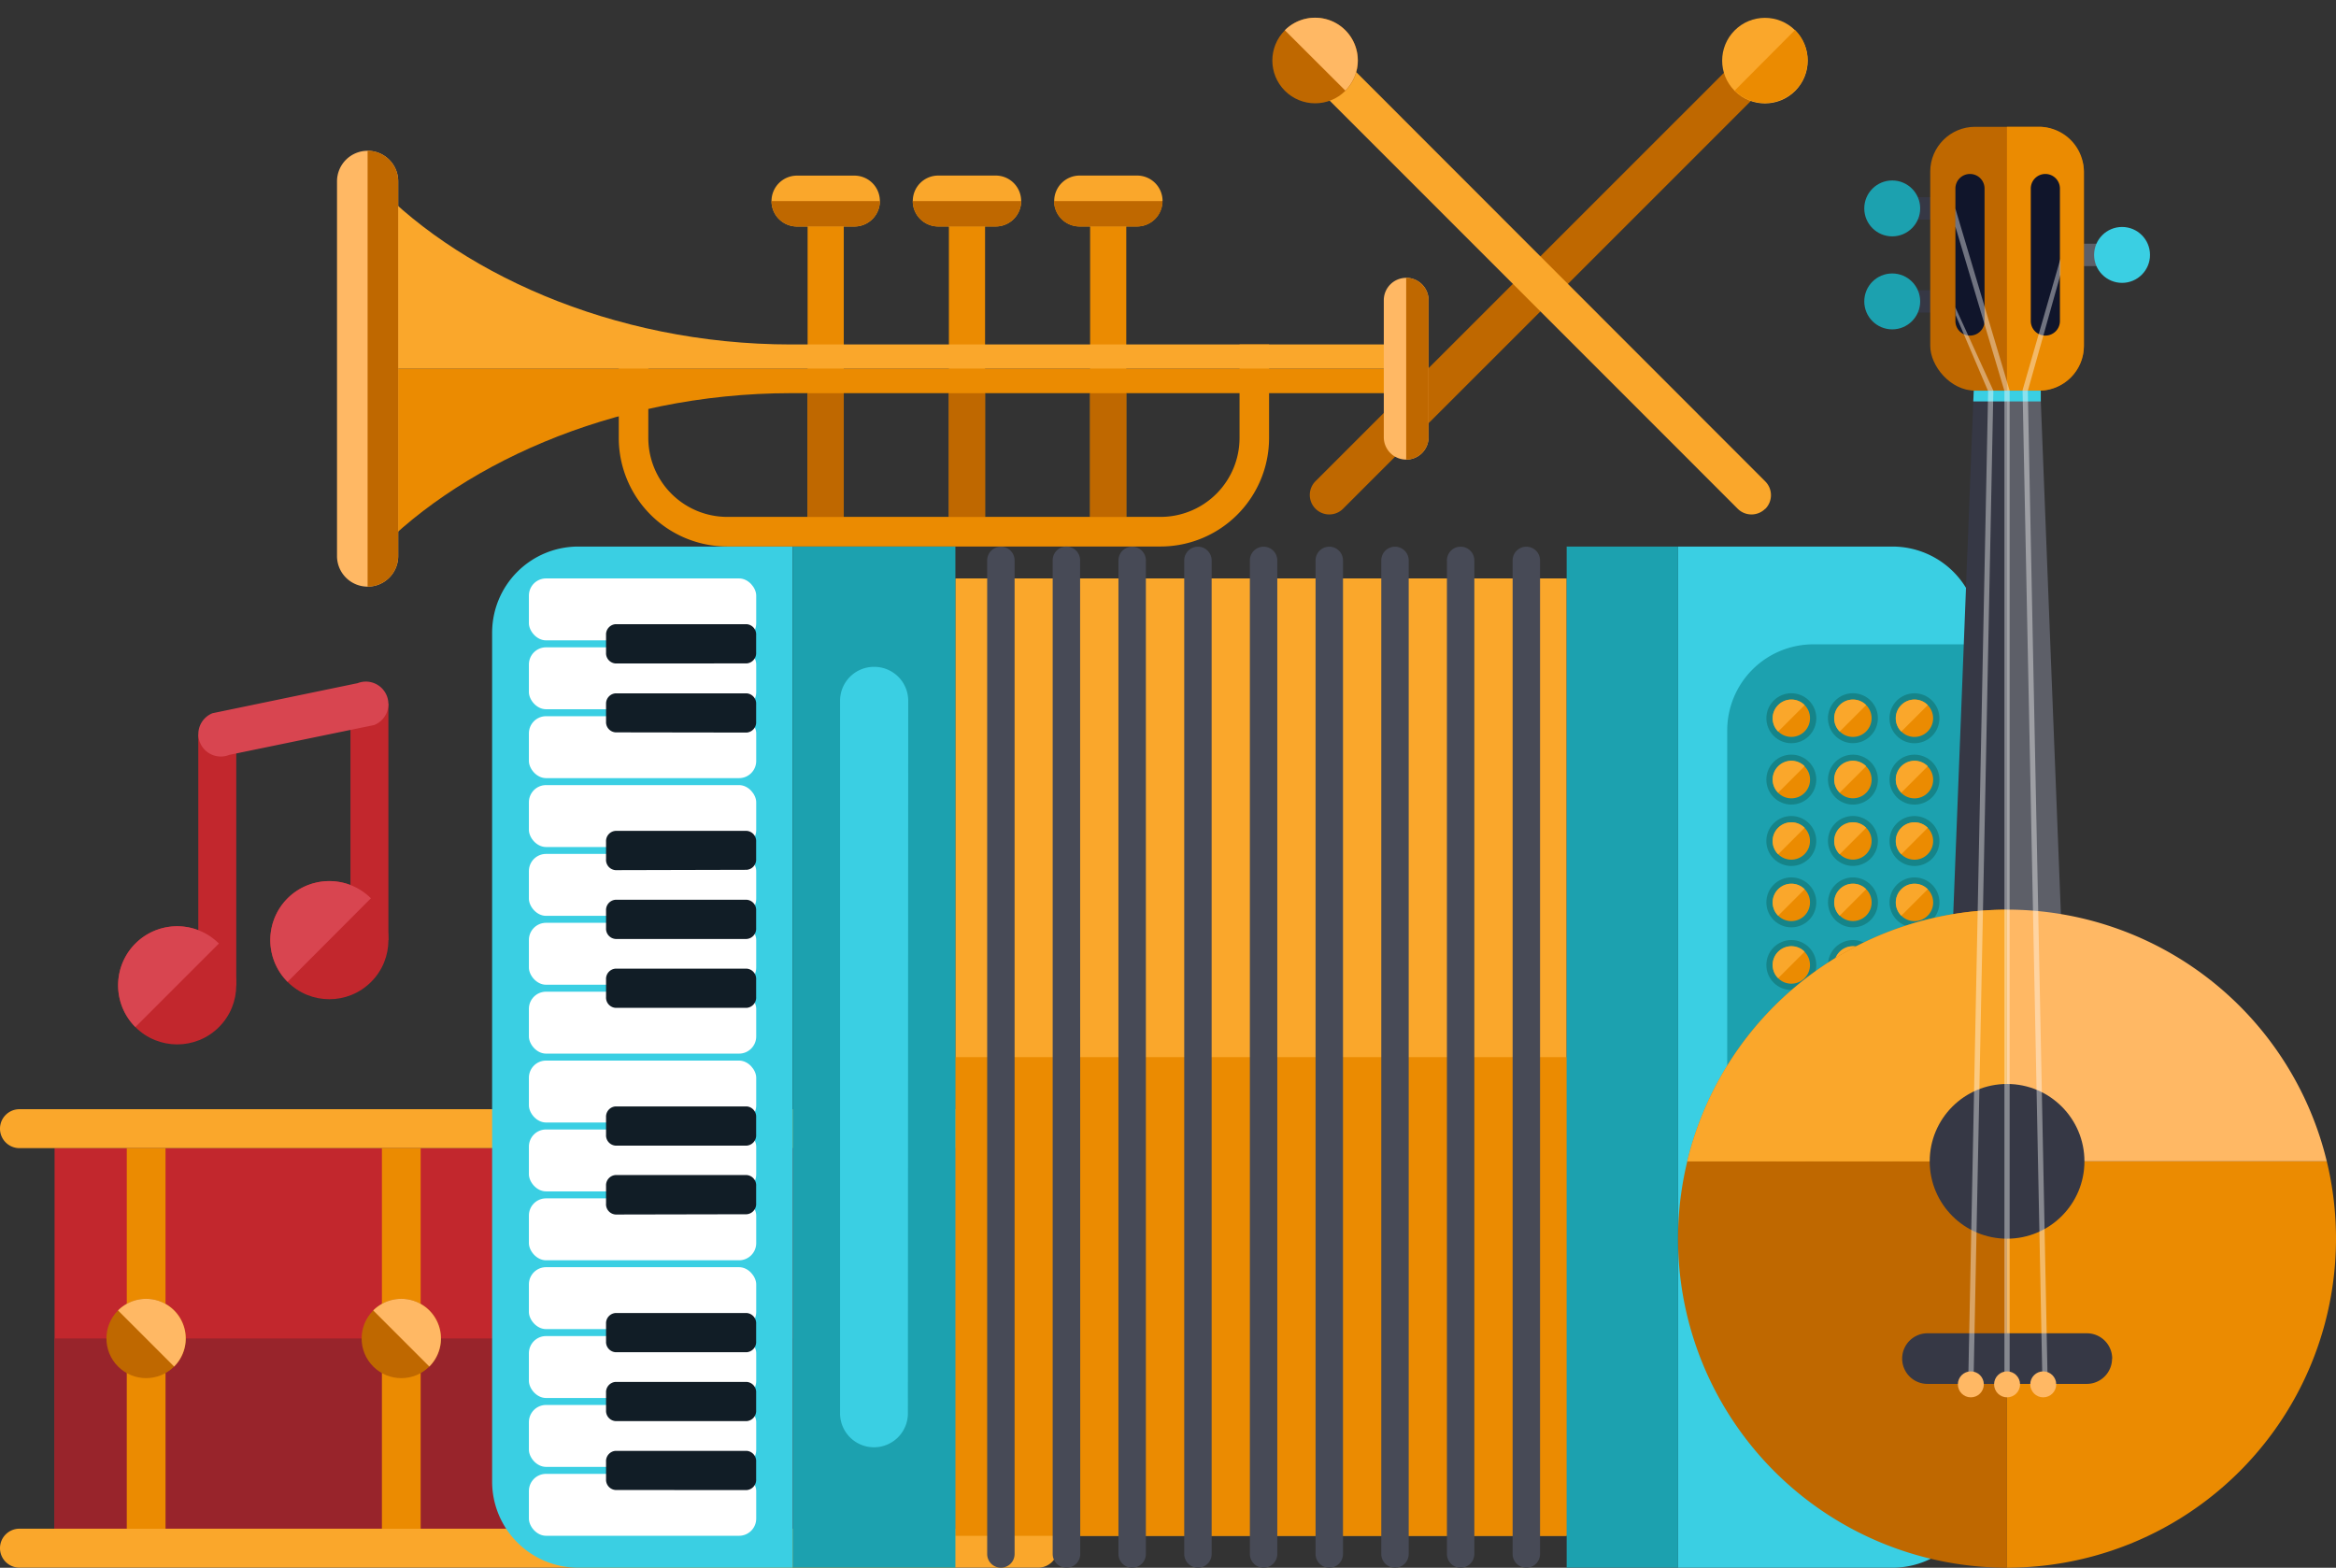 <svg xmlns="http://www.w3.org/2000/svg" viewBox="-0 -2.674 352.68 236.68"><rect x="-0" y="-2.674" width="352.68" height="236.68" fill="#333333" stroke="none"/><title>Depositphotos_60760343_03</title><g data-name="Layer 2"><path fill="#c2272d" d="M29.94 108.23h5.73v37.85h-5.73z"/><path fill="#c2272d" d="M52.91 103.54h5.73v35.71h-5.73z"/><path d="M30.18 109.4a3.4 3.4 0 0 0 4.43 1.89l21.89-4.51a3.4 3.4 0 0 0 1.89-4.43 3.4 3.4 0 0 0-4.39-1.89L32.08 105a3.4 3.4 0 0 0-1.89 4.43z" fill="#d84550"/><circle cx="26.75" cy="146.08" r="8.92" transform="rotate(-45 26.748 146.08)" fill="#c2272d"/><path d="M20.44 139.77a8.92 8.92 0 0 0 0 12.61l12.61-12.61a8.92 8.92 0 0 0-12.61 0z" fill="#d84550"/><circle cx="49.72" cy="139.25" r="8.92" transform="rotate(-45 49.73 139.251)" fill="#c2272d"/><path d="M43.42 132.94a8.92 8.92 0 0 0 0 12.61L56 132.94a8.92 8.92 0 0 0-12.58 0z" fill="#d84550"/><path d="M198.61 74.13a2.94 2.94 0 0 1 0-4.16l63.75-63.74a2.94 2.94 0 0 1 4.16 0 2.94 2.94 0 0 1 0 4.16l-63.75 63.74a2.94 2.94 0 0 1-4.16 0z" fill="#bf6800"/><circle cx="266.47" cy="6.48" r="6.46" transform="rotate(-45 266.467 6.486)" fill="#faa72b"/><path d="M271 11a6.46 6.46 0 0 0 0-9.14L261.9 11a6.46 6.46 0 0 0 9.1 0z" fill="#eb8b01"/><path d="M266.51 74.13a2.94 2.94 0 0 1-4.16 0l-63.74-63.75a2.94 2.94 0 0 1 0-4.16 2.94 2.94 0 0 1 4.16 0L266.51 70a2.94 2.94 0 0 1 0 4.16z" fill="#faa72b"/><circle cx="198.55" cy="6.46" r="6.46" transform="rotate(-45 198.554 6.456)" fill="#bf6800"/><path d="M203.11 1.89a6.46 6.46 0 0 0-9.13 0l9.13 9.11a6.46 6.46 0 0 0 0-9.11z" fill="#ffb864"/><path fill="#c2272d" d="M8.24 170.66h143.21v57.46H8.24z"/><path fill="#98242b" d="M8.24 199.39h143.21v28.73H8.24z"/><path d="M159.69 167.72a2.94 2.94 0 0 1-2.94 2.94H2.94A2.94 2.94 0 0 1 0 167.72a2.94 2.94 0 0 1 2.94-2.94h153.81a2.94 2.94 0 0 1 2.94 2.94z" fill="#faa72b"/><path d="M159.69 231.05a2.94 2.94 0 0 1-2.94 2.94H2.94A2.94 2.94 0 0 1 0 231.05a2.94 2.94 0 0 1 2.94-2.94h153.81a2.94 2.94 0 0 1 2.94 2.94z" fill="#faa72b"/><path fill="#eb8b01" d="M19.14 170.66h5.85v57.46h-5.85z"/><circle cx="22.06" cy="199.39" r="5.99" transform="rotate(-45 22.06 199.392)" fill="#bf6800"/><path d="M26.29 195.16a6 6 0 0 0-8.47 0l8.47 8.47a6 6 0 0 0 0-8.47z" fill="#ffb864"/><path fill="#eb8b01" d="M57.66 170.66h5.85v57.46h-5.85z"/><circle cx="60.58" cy="199.39" r="5.99" transform="rotate(-45 60.587 199.384)" fill="#bf6800"/><path d="M64.82 195.16a6 6 0 0 0-8.47 0l8.47 8.47a6 6 0 0 0 0-8.47z" fill="#ffb864"/><path fill="#eb8b01" d="M96.18 170.66h5.85v57.46h-5.85z"/><circle cx="99.11" cy="199.39" r="5.99" transform="rotate(-45 99.11 199.388)" fill="#bf6800"/><path d="M103.34 195.16a6 6 0 0 0-8.47 0l8.47 8.47a6 6 0 0 0 0-8.47z" fill="#ffb864"/><path fill="#eb8b01" d="M134.7 170.66h5.85v57.46h-5.85z"/><circle cx="137.63" cy="199.39" r="5.99" transform="rotate(-45 137.63 199.392)" fill="#bf6800"/><path d="M141.86 195.16a6 6 0 0 0-8.47 0l8.47 8.47a6 6 0 0 0 0-8.47z" fill="#ffb864"/><path fill="#eb8b01" d="M121.93 31.47h5.46V76.1h-5.46z"/><path fill="#eb8b01" d="M143.26 31.47h5.46V76.1h-5.46z"/><path fill="#eb8b01" d="M164.58 31.47h5.46V76.1h-5.46z"/><path d="M132.84 27.67a3.84 3.84 0 0 1-3.84 3.85h-8.68a3.84 3.84 0 0 1-3.84-3.84 3.84 3.84 0 0 1 3.84-3.84H129a3.84 3.84 0 0 1 3.84 3.84z" fill="#faa72b"/><path d="M175.24 79.83h-65.46a16.39 16.39 0 0 1-16.36-16.37V49.33h4.46v14.13a11.92 11.92 0 0 0 11.9 11.9h65.46a11.92 11.92 0 0 0 11.9-11.9V49.33h4.46v14.13a16.39 16.39 0 0 1-16.36 16.37z" fill="#eb8b01"/><path d="M55.5 53h153.43v-3.67h-89.48c-27.12 0-51-11.12-64-25.5z" fill="#faa72b"/><path d="M55.5 53h153.43v3.68h-89.48c-27.12 0-51 11.12-64 25.5z" fill="#eb8b01"/><path d="M60.12 81.27a4.62 4.62 0 0 1-4.62 4.62 4.62 4.62 0 0 1-4.62-4.62V24.71a4.62 4.62 0 0 1 4.62-4.62 4.62 4.62 0 0 1 4.62 4.62z" fill="#ffb864"/><path d="M60.12 81.27V24.71a4.62 4.62 0 0 0-4.62-4.62v65.8a4.62 4.62 0 0 0 4.62-4.62z" fill="#bf6800"/><path d="M215.68 63.33a3.38 3.38 0 0 1-3.38 3.38 3.38 3.38 0 0 1-3.38-3.38V42.65a3.38 3.38 0 0 1 3.38-3.38 3.38 3.38 0 0 1 3.38 3.38z" fill="#ffb864"/><path d="M215.68 63.33V42.65a3.38 3.38 0 0 0-3.38-3.38v27.44a3.38 3.38 0 0 0 3.38-3.38z" fill="#bf6800"/><path fill="#bf6800" d="M121.93 56.69h5.46v18.68h-5.46z"/><path fill="#bf6800" d="M143.26 56.69h5.46v18.68h-5.46z"/><path fill="#bf6800" d="M164.58 56.69h5.46v18.68h-5.46z"/><path d="M120.32 31.52H129a3.84 3.84 0 0 0 3.84-3.84h-16.36a3.84 3.84 0 0 0 3.84 3.84z" fill="#bf6800"/><path d="M154.17 27.67a3.84 3.84 0 0 1-3.84 3.84h-8.68a3.84 3.84 0 0 1-3.84-3.84 3.84 3.84 0 0 1 3.84-3.84h8.68a3.84 3.84 0 0 1 3.84 3.84z" fill="#faa72b"/><path d="M141.65 31.52h8.68a3.84 3.84 0 0 0 3.84-3.84H137.8a3.84 3.84 0 0 0 3.85 3.84z" fill="#bf6800"/><path d="M175.49 27.67a3.84 3.84 0 0 1-3.84 3.84H163a3.84 3.84 0 0 1-3.84-3.84 3.84 3.84 0 0 1 3.84-3.84h8.68a3.84 3.84 0 0 1 3.84 3.84z" fill="#faa72b"/><path d="M163 31.52h8.68a3.84 3.84 0 0 0 3.84-3.84h-16.39a3.84 3.84 0 0 0 3.87 3.84z" fill="#bf6800"/><path fill="#faa72b" d="M144.23 84.65h92.3v144.53h-92.3z"/><path fill="#eb8b01" d="M144.23 156.92h92.3v72.27h-92.3z"/><path d="M285.72 79.84h-32.37V234h32.37a13 13 0 0 0 13-13V92.8a13 13 0 0 0-13-12.96z" fill="#3acfe3"/><path fill="#1ca1af" d="M236.53 79.84h16.82v154.15h-16.82z"/><path d="M87.3 234h32.37V79.84H87.3a13 13 0 0 0-13 13V221a13 13 0 0 0 13 13z" fill="#3acfe3"/><path fill="#1ca1af" d="M119.67 79.84h24.57v154.15h-24.57z"/><rect x="79.85" y="84.65" width="34.32" height="9.35" rx="2.59" ry="2.59" fill="#fff"/><rect x="79.85" y="95.05" width="34.32" height="9.35" rx="2.59" ry="2.59" fill="#fff"/><rect x="79.85" y="105.45" width="34.32" height="9.35" rx="2.59" ry="2.59" fill="#fff"/><rect x="79.85" y="115.85" width="34.32" height="9.35" rx="2.59" ry="2.59" fill="#fff"/><rect x="79.85" y="126.24" width="34.32" height="9.35" rx="2.59" ry="2.59" fill="#fff"/><rect x="79.85" y="136.64" width="34.32" height="9.35" rx="2.59" ry="2.59" fill="#fff"/><rect x="79.85" y="147.04" width="34.32" height="9.35" rx="2.59" ry="2.59" fill="#fff"/><rect x="79.85" y="157.44" width="34.32" height="9.35" rx="2.59" ry="2.59" fill="#fff"/><rect x="79.85" y="167.84" width="34.32" height="9.35" rx="2.59" ry="2.59" fill="#fff"/><rect x="79.85" y="178.24" width="34.32" height="9.35" rx="2.59" ry="2.59" fill="#fff"/><rect x="79.85" y="188.63" width="34.32" height="9.35" rx="2.59" ry="2.59" fill="#fff"/><rect x="79.85" y="199.03" width="34.32" height="9.35" rx="2.59" ry="2.59" fill="#fff"/><rect x="79.85" y="209.43" width="34.32" height="9.35" rx="2.59" ry="2.59" fill="#fff"/><rect x="79.85" y="219.83" width="34.32" height="9.35" rx="2.59" ry="2.59" fill="#fff"/><path d="M92.94 97.49a1.55 1.55 0 0 1-1.44-1.64V93.2a1.55 1.55 0 0 1 1.44-1.64h19.78a1.55 1.55 0 0 1 1.44 1.64v2.64a1.55 1.55 0 0 1-1.44 1.64z" fill="#111d26"/><path d="M92.94 107.89a1.55 1.55 0 0 1-1.44-1.64v-2.65a1.55 1.55 0 0 1 1.44-1.6h19.78a1.55 1.55 0 0 1 1.44 1.64v2.64a1.55 1.55 0 0 1-1.44 1.64z" fill="#111d26"/><path d="M92.94 128.69A1.55 1.55 0 0 1 91.5 127v-2.6a1.55 1.55 0 0 1 1.44-1.64h19.78a1.55 1.55 0 0 1 1.44 1.64v2.6a1.55 1.55 0 0 1-1.44 1.64z" fill="#111d26"/><path d="M92.94 139.08a1.55 1.55 0 0 1-1.44-1.64v-2.64a1.55 1.55 0 0 1 1.44-1.64h19.78a1.55 1.55 0 0 1 1.44 1.64v2.64a1.55 1.55 0 0 1-1.44 1.64z" fill="#111d26"/><path d="M92.94 149.48a1.55 1.55 0 0 1-1.44-1.64v-2.64a1.55 1.55 0 0 1 1.44-1.64h19.78a1.55 1.55 0 0 1 1.44 1.64v2.64a1.55 1.55 0 0 1-1.44 1.64z" fill="#111d26"/><path d="M92.94 170.28a1.55 1.55 0 0 1-1.44-1.64V166a1.55 1.55 0 0 1 1.44-1.64h19.78a1.55 1.55 0 0 1 1.44 1.64v2.64a1.55 1.55 0 0 1-1.44 1.64z" fill="#111d26"/><path d="M92.94 180.68A1.55 1.55 0 0 1 91.5 179v-2.64a1.55 1.55 0 0 1 1.44-1.64h19.78a1.55 1.55 0 0 1 1.44 1.64V179a1.55 1.55 0 0 1-1.44 1.64z" fill="#111d26"/><path d="M92.94 201.47a1.55 1.55 0 0 1-1.44-1.64v-2.64a1.55 1.55 0 0 1 1.44-1.64h19.78a1.55 1.55 0 0 1 1.44 1.64v2.64a1.55 1.55 0 0 1-1.44 1.64z" fill="#111d26"/><path d="M92.94 211.87a1.55 1.55 0 0 1-1.44-1.64v-2.64a1.55 1.55 0 0 1 1.44-1.64h19.78a1.55 1.55 0 0 1 1.44 1.64v2.64a1.55 1.55 0 0 1-1.44 1.64z" fill="#111d26"/><path d="M92.94 222.27a1.55 1.55 0 0 1-1.44-1.64V218a1.55 1.55 0 0 1 1.44-1.64h19.78a1.55 1.55 0 0 1 1.44 1.64v2.64a1.55 1.55 0 0 1-1.44 1.64z" fill="#111d26"/><path d="M298.68 94.6h-24.91a13 13 0 0 0-13 13v98.71a13 13 0 0 0 13 13h24.91z" fill="#1ca1af"/><circle cx="289.04" cy="208.07" r="3.77" transform="rotate(-45 289.035 208.068)" fill="#158489"/><circle cx="289.04" cy="208.07" r="2.82" transform="rotate(-45 289.047 208.073)" fill="#eb8b01"/><path d="M287.05 206.08a2.82 2.82 0 0 0 0 4l4-4a2.82 2.82 0 0 0-4 0z" fill="#faa72b"/><circle cx="289.04" cy="198.81" r="3.77" transform="rotate(-45 289.038 198.806)" fill="#158489"/><circle cx="289.04" cy="198.81" r="2.82" transform="rotate(-45 289.038 198.806)" fill="#eb8b01"/><path d="M287.05 196.81a2.82 2.82 0 0 0 0 4l4-4a2.82 2.82 0 0 0-4 0z" fill="#faa72b"/><circle cx="289.04" cy="189.54" r="3.77" transform="rotate(-45 289.042 189.545)" fill="#158489"/><circle cx="289.04" cy="189.54" r="2.82" transform="rotate(-45 289.042 189.545)" fill="#eb8b01"/><path d="M287.05 187.55a2.82 2.82 0 0 0 0 4l4-4a2.82 2.82 0 0 0-4 0z" fill="#faa72b"/><circle cx="289.04" cy="180.27" r="3.77" transform="rotate(-45 289.05 180.271)" fill="#158489"/><circle cx="289.04" cy="180.27" r="2.82" transform="rotate(-45 289.05 180.271)" fill="#eb8b01"/><path d="M287.05 178.28a2.82 2.82 0 0 0 0 4l4-4a2.82 2.82 0 0 0-4 0z" fill="#faa72b"/><circle cx="289.04" cy="170.81" r="3.77" transform="rotate(-45 289.035 170.818)" fill="#158489"/><circle cx="289.04" cy="170.81" r="2.82" transform="rotate(-45 289.047 170.823)" fill="#eb8b01"/><path d="M287.05 168.82a2.82 2.82 0 0 0 0 4l4-4a2.82 2.82 0 0 0-4 0z" fill="#faa72b"/><circle cx="289.04" cy="161.55" r="3.77" transform="rotate(-45 289.044 161.544)" fill="#158489"/><circle cx="289.04" cy="161.55" r="2.82" transform="rotate(-45 289.044 161.544)" fill="#eb8b01"/><path d="M287.05 159.56a2.82 2.82 0 0 0 0 4l4-4a2.82 2.82 0 0 0-4 0z" fill="#faa72b"/><circle cx="289.04" cy="152.28" r="3.77" transform="rotate(-45 289.048 152.283)" fill="#158489"/><circle cx="289.04" cy="152.28" r="2.82" transform="rotate(-45 289.048 152.283)" fill="#eb8b01"/><path d="M287.05 150.29a2.82 2.82 0 0 0 0 4l4-4a2.82 2.82 0 0 0-4 0z" fill="#faa72b"/><circle cx="289.04" cy="143.02" r="3.77" transform="rotate(-45 289.04 143.016)" fill="#158489"/><circle cx="289.04" cy="143.02" r="2.82" transform="rotate(-45 289.04 143.016)" fill="#eb8b01"/><path d="M287.05 141a2.82 2.82 0 0 0 0 4l4-4a2.82 2.82 0 0 0-4 0z" fill="#faa72b"/><circle cx="289.04" cy="133.56" r="3.77" transform="rotate(-45 289.04 133.556)" fill="#158489"/><circle cx="289.04" cy="133.56" r="2.82" transform="rotate(-45 289.053 133.56)" fill="#eb8b01"/><path d="M287.05 131.57a2.82 2.82 0 0 0 0 4l4-4a2.82 2.82 0 0 0-4 0z" fill="#faa72b"/><circle cx="289.04" cy="124.29" r="3.77" transform="rotate(-45 289.044 124.294)" fill="#158489"/><circle cx="289.04" cy="124.29" r="2.82" transform="rotate(-45 289.044 124.294)" fill="#eb8b01"/><path d="M287.05 122.3a2.82 2.82 0 0 0 0 4l4-4a2.82 2.82 0 0 0-4 0z" fill="#faa72b"/><circle cx="289.04" cy="115.03" r="3.77" transform="rotate(-45 289.036 115.027)" fill="#158489"/><circle cx="289.04" cy="115.03" r="2.82" transform="rotate(-45 289.048 115.032)" fill="#eb8b01"/><path d="M287.05 113a2.82 2.82 0 0 0 0 4l4-4a2.82 2.82 0 0 0-4 0z" fill="#faa72b"/><circle cx="289.04" cy="105.76" r="3.77" transform="rotate(-45 289.04 105.766)" fill="#158489"/><circle cx="289.04" cy="105.76" r="2.82" transform="rotate(-45 289.04 105.766)" fill="#eb8b01"/><path d="M287.05 103.77a2.82 2.82 0 0 0 0 4l4-4a2.82 2.82 0 0 0-4 0z" fill="#faa72b"/><circle cx="279.75" cy="208.07" r="3.77" transform="rotate(-45 279.744 208.066)" fill="#158489"/><circle cx="279.75" cy="208.07" r="2.82" transform="rotate(-45 279.744 208.066)" fill="#eb8b01"/><path d="M277.75 206.08a2.82 2.82 0 0 0 0 4l4-4a2.82 2.82 0 0 0-4 0z" fill="#faa72b"/><circle cx="279.75" cy="198.81" r="3.77" transform="rotate(-45 279.748 198.805)" fill="#158489"/><circle cx="279.75" cy="198.81" r="2.82" transform="rotate(-45 279.748 198.805)" fill="#eb8b01"/><path d="M277.75 196.81a2.82 2.82 0 0 0 0 4l4-4a2.82 2.82 0 0 0-4 0z" fill="#faa72b"/><circle cx="279.75" cy="189.54" r="3.77" transform="rotate(-45 279.74 189.538)" fill="#158489"/><circle cx="279.75" cy="189.54" r="2.82" transform="rotate(-45 279.74 189.538)" fill="#eb8b01"/><path d="M277.75 187.55a2.82 2.82 0 0 0 0 4l4-4a2.82 2.82 0 0 0-4 0z" fill="#faa72b"/><circle cx="279.75" cy="180.27" r="3.77" transform="rotate(-45 279.743 180.277)" fill="#158489"/><circle cx="279.75" cy="180.27" r="2.82" transform="rotate(-45 279.755 180.282)" fill="#eb8b01"/><path d="M277.75 178.28a2.82 2.82 0 0 0 0 4l4-4a2.82 2.82 0 0 0-4 0z" fill="#faa72b"/><circle cx="279.75" cy="170.81" r="3.77" transform="rotate(-45 279.744 170.816)" fill="#158489"/><circle cx="279.75" cy="170.81" r="2.82" transform="rotate(-45 279.744 170.816)" fill="#eb8b01"/><path d="M277.75 168.82a2.82 2.82 0 0 0 0 4l4-4a2.82 2.82 0 0 0-4 0z" fill="#faa72b"/><circle cx="279.75" cy="161.55" r="3.77" transform="rotate(-45 279.736 161.55)" fill="#158489"/><circle cx="279.75" cy="161.55" r="2.82" transform="rotate(-45 279.748 161.555)" fill="#eb8b01"/><path d="M277.75 159.56a2.82 2.82 0 0 0 0 4l4-4a2.82 2.82 0 0 0-4 0z" fill="#faa72b"/><circle cx="279.75" cy="152.28" r="3.77" transform="rotate(-45 279.74 152.288)" fill="#158489"/><circle cx="279.75" cy="152.28" r="2.82" transform="rotate(-45 279.74 152.288)" fill="#eb8b01"/><path d="M277.75 150.29a2.82 2.82 0 0 0 0 4l4-4a2.82 2.82 0 0 0-4 0z" fill="#faa72b"/><circle cx="279.75" cy="143.02" r="3.77" transform="rotate(-45 279.748 143.014)" fill="#158489"/><circle cx="279.75" cy="143.02" r="2.82" transform="rotate(-45 279.748 143.014)" fill="#eb8b01"/><path d="M277.75 141a2.82 2.82 0 0 0 0 4l4-4a2.82 2.82 0 0 0-4 0z" fill="#faa72b"/><circle cx="279.75" cy="133.56" r="3.77" transform="rotate(-45 279.75 133.554)" fill="#158489"/><circle cx="279.75" cy="133.56" r="2.82" transform="rotate(-45 279.75 133.554)" fill="#eb8b01"/><path d="M277.75 131.57a2.82 2.82 0 0 0 0 4l4-4a2.82 2.82 0 0 0-4 0z" fill="#faa72b"/><circle cx="279.75" cy="124.29" r="3.77" transform="rotate(-45 279.741 124.287)" fill="#158489"/><circle cx="279.75" cy="124.29" r="2.82" transform="rotate(-45 279.741 124.287)" fill="#eb8b01"/><path d="M277.75 122.3a2.82 2.82 0 0 0 0 4l4-4a2.82 2.82 0 0 0-4 0z" fill="#faa72b"/><circle cx="279.75" cy="115.03" r="3.77" transform="rotate(-45 279.745 115.026)" fill="#158489"/><circle cx="279.75" cy="115.03" r="2.82" transform="rotate(-45 279.745 115.026)" fill="#eb8b01"/><path d="M277.75 113a2.82 2.82 0 0 0 0 4l4-4a2.82 2.82 0 0 0-4 0z" fill="#faa72b"/><circle cx="279.75" cy="105.76" r="3.77" transform="rotate(-45 279.737 105.76)" fill="#158489"/><circle cx="279.75" cy="105.76" r="2.82" transform="rotate(-45 279.749 105.764)" fill="#eb8b01"/><path d="M277.75 103.77a2.82 2.82 0 0 0 0 4l4-4a2.82 2.82 0 0 0-4 0z" fill="#faa72b"/><circle cx="270.45" cy="208.07" r="3.77" transform="rotate(-45 270.436 208.072)" fill="#158489"/><circle cx="270.45" cy="208.07" r="2.82" transform="rotate(-45 270.448 208.077)" fill="#eb8b01"/><path d="M268.46 206.08a2.82 2.82 0 0 0 0 4l4-4a2.82 2.82 0 0 0-4 0z" fill="#faa72b"/><circle cx="270.45" cy="198.81" r="3.77" transform="rotate(-45 270.44 198.81)" fill="#158489"/><circle cx="270.45" cy="198.81" r="2.82" transform="rotate(-45 270.445 198.798)" fill="#eb8b01"/><path d="M268.46 196.81a2.82 2.82 0 0 0 0 4l4-4a2.82 2.82 0 0 0-4 0z" fill="#faa72b"/><circle cx="270.45" cy="189.54" r="3.77" transform="rotate(-45 270.449 189.537)" fill="#158489"/><circle cx="270.45" cy="189.54" r="2.82" transform="rotate(-45 270.449 189.537)" fill="#eb8b01"/><path d="M268.46 187.55a2.82 2.82 0 0 0 0 4l4-4a2.82 2.82 0 0 0-4 0z" fill="#faa72b"/><circle cx="270.45" cy="180.27" r="3.77" transform="rotate(-45 270.452 180.275)" fill="#158489"/><circle cx="270.45" cy="180.27" r="2.82" transform="rotate(-45 270.452 180.275)" fill="#eb8b01"/><path d="M268.46 178.28a2.82 2.82 0 0 0 0 4l4-4a2.82 2.82 0 0 0-4 0z" fill="#faa72b"/><circle cx="270.45" cy="170.81" r="3.77" transform="rotate(-45 270.442 170.81)" fill="#158489"/><circle cx="270.45" cy="170.81" r="2.82" transform="rotate(-45 270.454 170.814)" fill="#eb8b01"/><path d="M268.46 168.82a2.82 2.82 0 0 0 0 4l4-4a2.82 2.82 0 0 0-4 0z" fill="#faa72b"/><circle cx="270.45" cy="161.55" r="3.77" transform="rotate(-45 270.445 161.548)" fill="#158489"/><circle cx="270.45" cy="161.55" r="2.82" transform="rotate(-45 270.445 161.548)" fill="#eb8b01"/><path d="M268.46 159.56a2.82 2.82 0 0 0 0 4l4-4a2.82 2.82 0 0 0-4 0z" fill="#faa72b"/><circle cx="270.45" cy="152.28" r="3.77" transform="rotate(-45 270.45 152.286)" fill="#158489"/><circle cx="270.45" cy="152.28" r="2.82" transform="rotate(-45 270.45 152.286)" fill="#eb8b01"/><path d="M268.46 150.29a2.82 2.82 0 0 0 0 4l4-4a2.82 2.82 0 0 0-4 0z" fill="#faa72b"/><circle cx="270.45" cy="143.02" r="3.77" transform="rotate(-45 270.44 143.02)" fill="#158489"/><circle cx="270.45" cy="143.02" r="2.82" transform="rotate(-45 270.44 143.02)" fill="#eb8b01"/><path d="M268.46 141a2.82 2.82 0 0 0 0 4l4-4a2.82 2.82 0 0 0-4 0z" fill="#faa72b"/><circle cx="270.45" cy="133.56" r="3.77" transform="rotate(-45 270.442 133.56)" fill="#158489"/><circle cx="270.45" cy="133.56" r="2.82" transform="rotate(-45 270.454 133.564)" fill="#eb8b01"/><path d="M268.46 131.57a2.82 2.82 0 0 0 0 4l4-4a2.82 2.82 0 0 0-4 0z" fill="#faa72b"/><circle cx="270.45" cy="124.29" r="3.77" transform="rotate(-45 270.446 124.298)" fill="#158489"/><circle cx="270.45" cy="124.29" r="2.82" transform="rotate(-45 270.446 124.298)" fill="#eb8b01"/><path d="M268.46 122.3a2.82 2.82 0 0 0 0 4l4-4a2.82 2.82 0 0 0-4 0z" fill="#faa72b"/><circle cx="270.45" cy="115.03" r="3.77" transform="rotate(-45 270.437 115.031)" fill="#158489"/><circle cx="270.45" cy="115.03" r="2.82" transform="rotate(-45 270.455 115.024)" fill="#eb8b01"/><path d="M268.46 113a2.82 2.82 0 0 0 0 4l4-4a2.82 2.82 0 0 0-4 0z" fill="#faa72b"/><circle cx="270.45" cy="105.76" r="3.77" transform="rotate(-45 270.446 105.758)" fill="#158489"/><circle cx="270.45" cy="105.76" r="2.82" transform="rotate(-45 270.446 105.758)" fill="#eb8b01"/><path d="M268.46 103.77a2.82 2.82 0 0 0 0 4l4-4a2.82 2.82 0 0 0-4 0z" fill="#faa72b"/><path d="M153.18 231.93a2.07 2.07 0 0 1-2.07 2.07 2.07 2.07 0 0 1-2.07-2.07v-150a2.07 2.07 0 0 1 2.07-2.07 2.07 2.07 0 0 1 2.07 2.07z" fill="#474a56"/><path d="M163.09 231.93A2.07 2.07 0 0 1 161 234a2.07 2.07 0 0 1-2.07-2.07v-150a2.07 2.07 0 0 1 2.07-2.09 2.07 2.07 0 0 1 2.07 2.07z" fill="#474a56"/><path d="M173 231.93a2.07 2.07 0 0 1-2.07 2.07 2.07 2.07 0 0 1-2.07-2.07v-150a2.07 2.07 0 0 1 2.07-2.07 2.07 2.07 0 0 1 2.07 2.05z" fill="#474a56"/><path d="M182.93 231.93a2.07 2.07 0 0 1-2.07 2.07 2.07 2.07 0 0 1-2.07-2.07v-150a2.07 2.07 0 0 1 2.07-2.07 2.07 2.07 0 0 1 2.07 2.07z" fill="#474a56"/><path d="M192.84 231.93a2.07 2.07 0 0 1-2.07 2.07 2.07 2.07 0 0 1-2.07-2.07v-150a2.07 2.07 0 0 1 2.07-2.07 2.07 2.07 0 0 1 2.07 2.07z" fill="#474a56"/><path d="M202.76 231.93a2.07 2.07 0 0 1-2.07 2.07 2.07 2.07 0 0 1-2.07-2.07v-150a2.07 2.07 0 0 1 2.07-2.07 2.07 2.07 0 0 1 2.07 2.07z" fill="#474a56"/><path d="M212.68 231.93a2.07 2.07 0 0 1-2.07 2.07 2.07 2.07 0 0 1-2.07-2.07v-150a2.07 2.07 0 0 1 2.07-2.07 2.07 2.07 0 0 1 2.07 2.07z" fill="#474a56"/><path d="M222.59 231.93a2.07 2.07 0 0 1-2.07 2.07 2.07 2.07 0 0 1-2.07-2.07v-150a2.07 2.07 0 0 1 2.07-2.07 2.07 2.07 0 0 1 2.07 2.07z" fill="#474a56"/><path d="M232.51 231.93a2.07 2.07 0 0 1-2.07 2.07 2.07 2.07 0 0 1-2.07-2.07v-150a2.07 2.07 0 0 1 2.07-2.07 2.07 2.07 0 0 1 2.07 2.07z" fill="#474a56"/><path d="M137.07 210.7a5.12 5.12 0 0 1-5.12 5.12 5.12 5.12 0 0 1-5.12-5.12V103.14A5.12 5.12 0 0 1 132 98a5.12 5.12 0 0 1 5.12 5.12z" fill="#3acfe3"/><path fill="#363845" d="M294.55 144.12l8.47-2.22V55.8H298l-3.45 88.32z"/><path fill="#5d5f68" d="M311.49 144.12l-8.47-2.22V55.8h5.01l3.46 88.32z"/><path d="M254.74 172.65A49.66 49.66 0 0 0 303 234v-61.35z" fill="#bf6800"/><path d="M303 134.66a49.68 49.68 0 0 0-48.27 38H303z" fill="#d07a00"/><path d="M303 134.66a49.68 49.68 0 0 0-48.27 38H303z" fill="#faa72b"/><path d="M352.68 184.33a49.75 49.75 0 0 0-1.39-11.68H303V234a49.67 49.67 0 0 0 49.68-49.67z" fill="#eb8b01"/><path d="M351.29 172.65a49.68 49.68 0 0 0-48.27-38v38z" fill="#ffb864"/><path fill="#363845" d="M287.13 27.1h8.13v3.38h-8.13z"/><circle cx="285.68" cy="28.79" r="4.22" fill="#1ca1af"/><path fill="#363845" d="M287.13 41.14h8.13v3.38h-8.13z"/><circle cx="285.68" cy="42.83" r="4.22" fill="#1ca1af"/><path fill="#5d5f68" d="M310.79 34.12h8.13v3.38h-8.13z"/><circle cx="320.38" cy="35.81" r="4.22" fill="#3acfe3"/><rect x="291.42" y="16.47" width="23.21" height="39.83" rx="6.77" ry="6.77" fill="#bf6800"/><path d="M307.87 16.47H303V56.3h4.84a6.77 6.77 0 0 0 6.77-6.77V23.24a6.77 6.77 0 0 0-6.74-6.77z" fill="#eb8b01"/><path d="M299.62 45.79a2.2 2.2 0 0 1-2.2 2.2 2.2 2.2 0 0 1-2.2-2.2v-20a2.2 2.2 0 0 1 2.2-2.2 2.2 2.2 0 0 1 2.2 2.2z" fill="#10152b"/><path d="M311 45.79a2.2 2.2 0 0 1-2.2 2.2 2.2 2.2 0 0 1-2.2-2.2v-20a2.2 2.2 0 0 1 2.2-2.2 2.2 2.2 0 0 1 2.2 2.2z" fill="#10152b"/><circle cx="303.02" cy="172.65" r="11.68" fill="#363845"/><path d="M318.87 202.43a3.82 3.82 0 0 1-3.82 3.82H291a3.82 3.82 0 0 1-3.82-3.82 3.82 3.82 0 0 1 3.82-3.82h24.07a3.82 3.82 0 0 1 3.82 3.82z" fill="#363845"/><path fill="#3acfe3" d="M308.11 57.93h-10.19l.07-1.63h10.12v1.63z"/><g opacity=".4" fill="#fff"><path d="M297.95 206.25l-.8-.01 3.01-149.86-4.89-11.46-.06-1.2 5.74 12.58-3 149.95z"/><path d="M308.36 206.25l-3-150.01.01-.05 5.71-19.81v2.41l-4.93 17.55 3 149.9-.79.01z"/><path d="M303.41 206.25h-.79V56.35l-7.41-24.83v-2.73l8.2 27.51v149.95z"/></g><circle cx="297.55" cy="206.32" r="1.96" fill="#ffb864"/><circle cx="303.02" cy="206.32" r="1.96" fill="#ffb864"/><circle cx="308.48" cy="206.32" r="1.96" fill="#ffb864"/></g></svg>